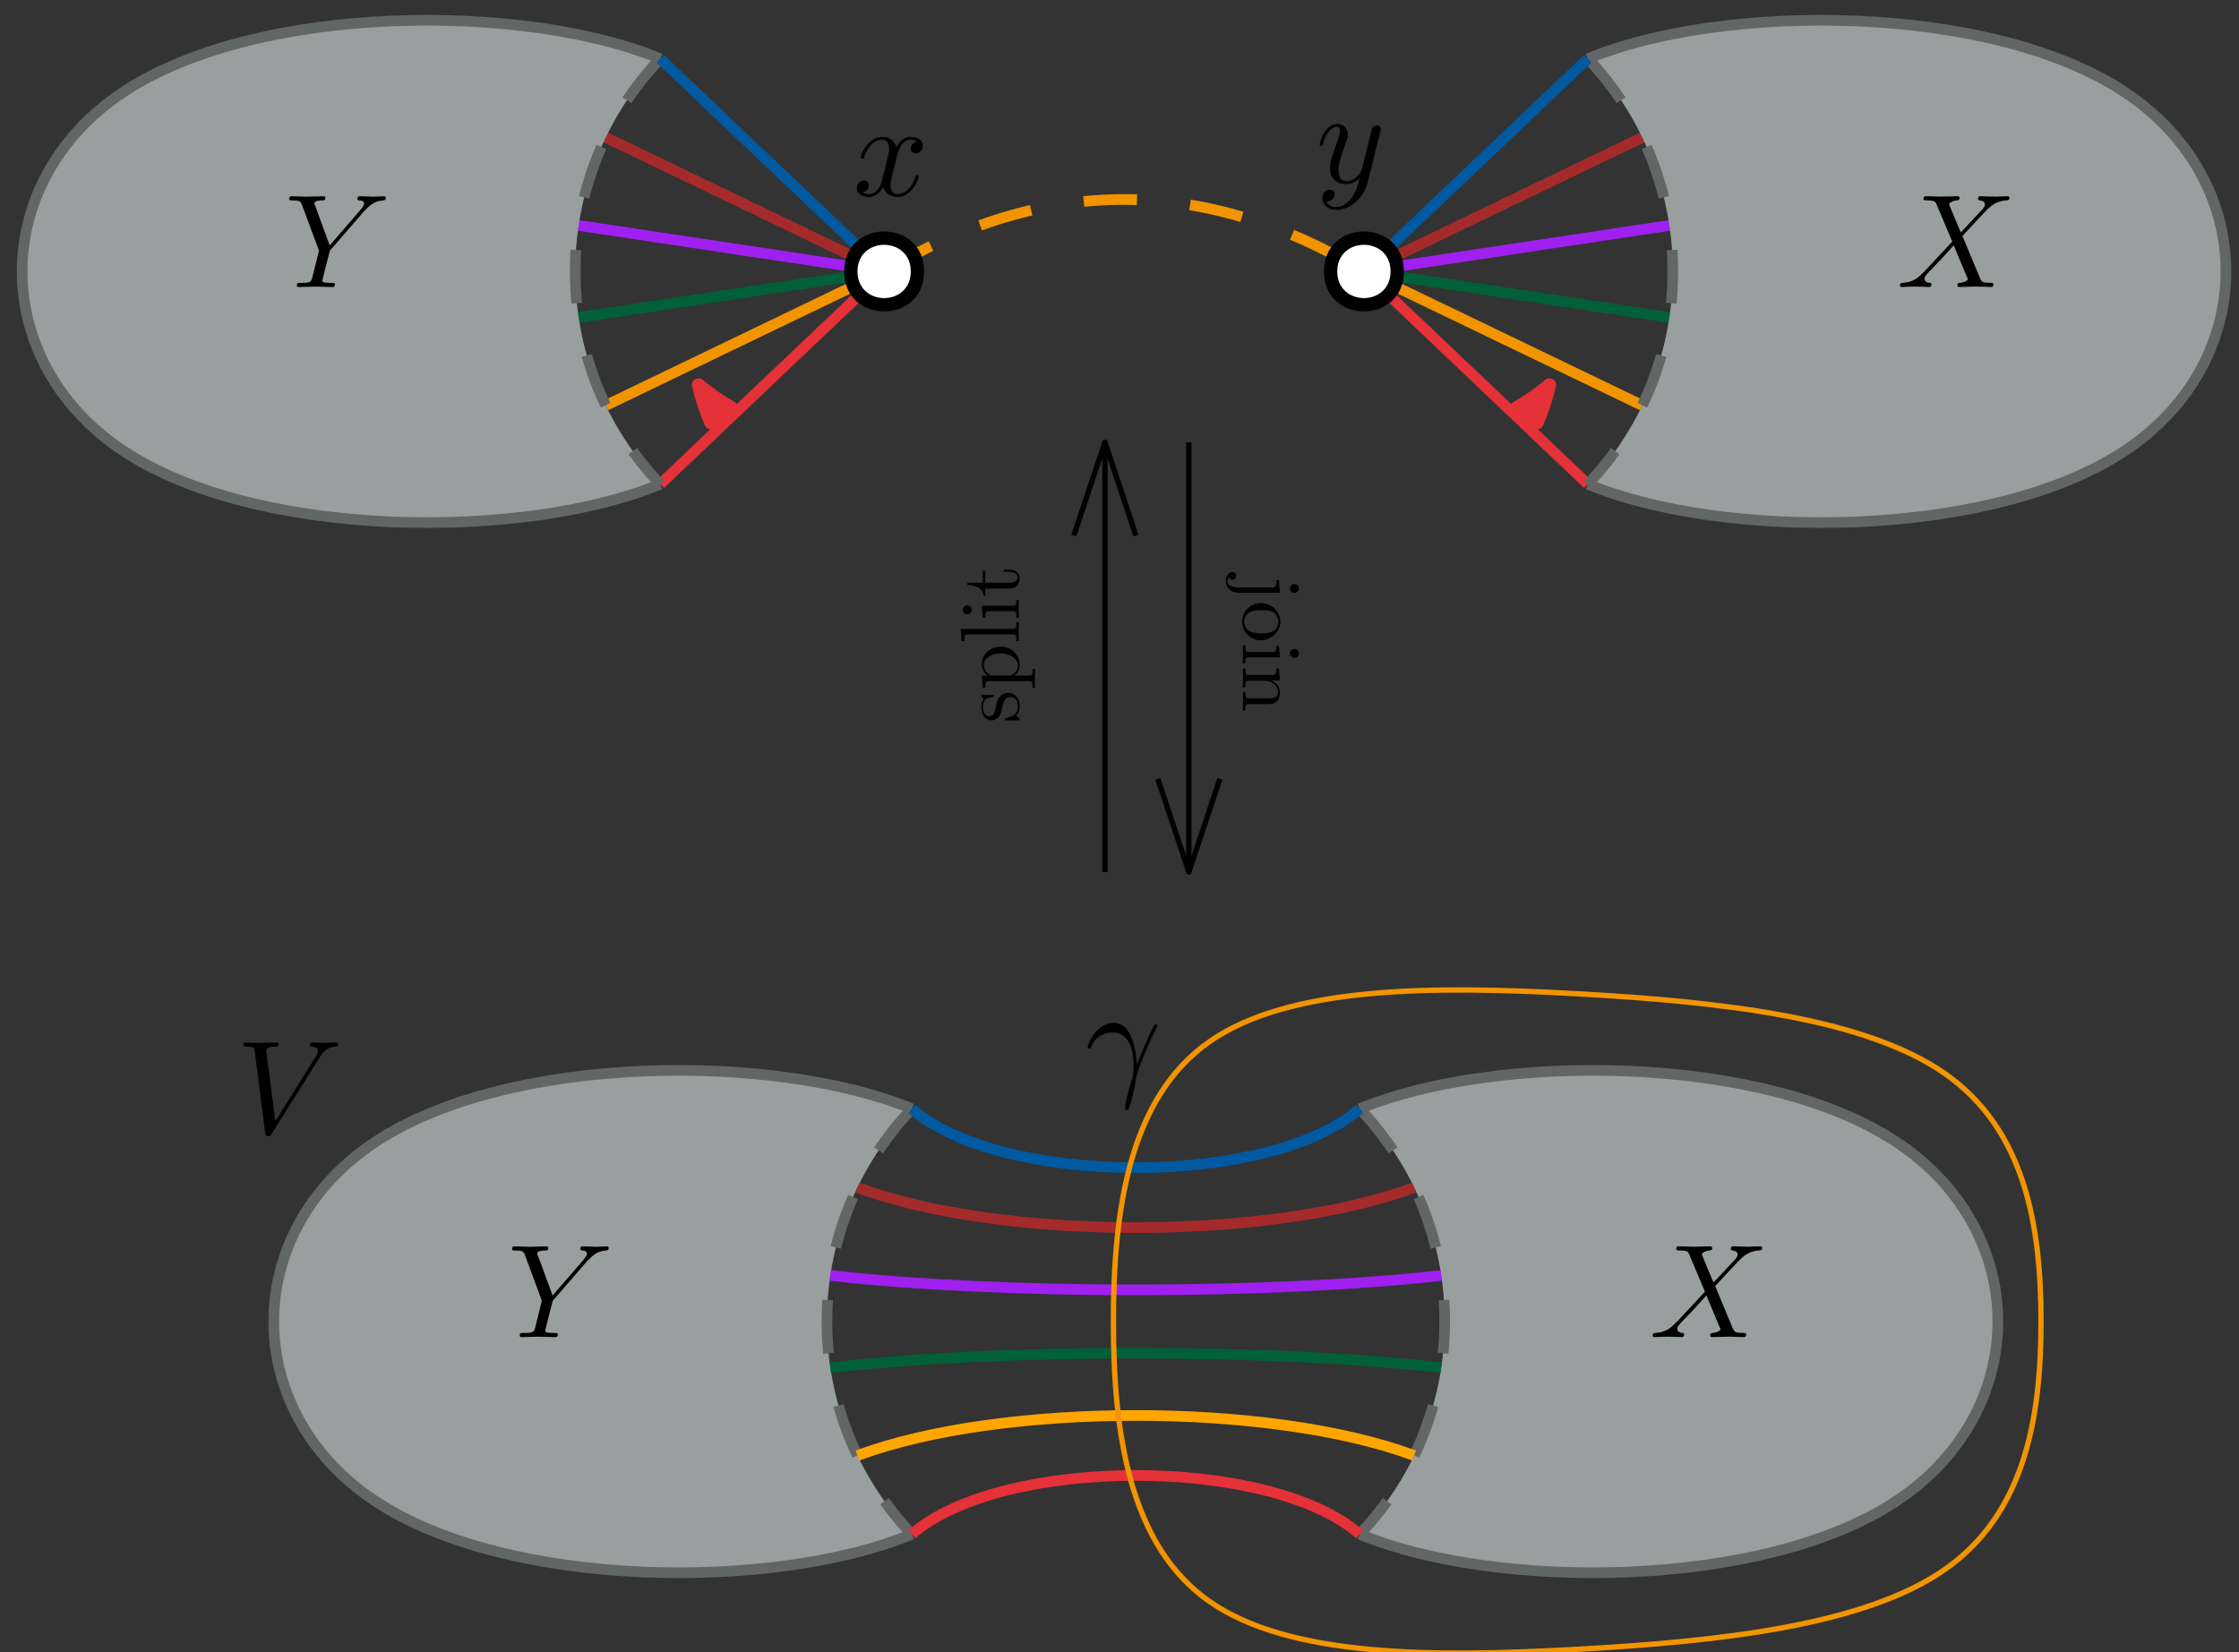 <?xml version="1.0" encoding="UTF-8"?>
<svg xmlns="http://www.w3.org/2000/svg" xmlns:xlink="http://www.w3.org/1999/xlink" width="168" height="124" viewBox="0 0 168 124">
<rect x="0" y="0" width="168" height="124" fill="#333333" stroke="none"/>
<defs>
<g>
<g id="glyph-0-0">
</g>
<g id="glyph-0-1">
<path d="M 3.328 -3.016 C 3.391 -3.266 3.625 -4.188 4.312 -4.188 C 4.359 -4.188 4.609 -4.188 4.812 -4.062 C 4.531 -4 4.344 -3.766 4.344 -3.516 C 4.344 -3.359 4.453 -3.172 4.719 -3.172 C 4.938 -3.172 5.25 -3.344 5.25 -3.75 C 5.25 -4.266 4.672 -4.406 4.328 -4.406 C 3.75 -4.406 3.406 -3.875 3.281 -3.656 C 3.031 -4.312 2.5 -4.406 2.203 -4.406 C 1.172 -4.406 0.594 -3.125 0.594 -2.875 C 0.594 -2.766 0.703 -2.766 0.719 -2.766 C 0.797 -2.766 0.828 -2.797 0.844 -2.875 C 1.188 -3.938 1.844 -4.188 2.188 -4.188 C 2.375 -4.188 2.719 -4.094 2.719 -3.516 C 2.719 -3.203 2.547 -2.547 2.188 -1.141 C 2.031 -0.531 1.672 -0.109 1.234 -0.109 C 1.172 -0.109 0.953 -0.109 0.734 -0.234 C 0.984 -0.297 1.203 -0.5 1.203 -0.781 C 1.203 -1.047 0.984 -1.125 0.844 -1.125 C 0.531 -1.125 0.297 -0.875 0.297 -0.547 C 0.297 -0.094 0.781 0.109 1.219 0.109 C 1.891 0.109 2.25 -0.594 2.266 -0.641 C 2.391 -0.281 2.75 0.109 3.344 0.109 C 4.375 0.109 4.938 -1.172 4.938 -1.422 C 4.938 -1.531 4.859 -1.531 4.828 -1.531 C 4.734 -1.531 4.719 -1.484 4.688 -1.422 C 4.359 -0.344 3.688 -0.109 3.375 -0.109 C 2.984 -0.109 2.828 -0.422 2.828 -0.766 C 2.828 -0.984 2.875 -1.203 2.984 -1.641 Z M 3.328 -3.016 "/>
</g>
<g id="glyph-1-0">
</g>
<g id="glyph-1-1">
<path d="M 4.844 -3.797 C 4.891 -3.938 4.891 -3.953 4.891 -4.031 C 4.891 -4.203 4.75 -4.297 4.594 -4.297 C 4.5 -4.297 4.344 -4.234 4.25 -4.094 C 4.234 -4.031 4.141 -3.734 4.109 -3.547 C 4.031 -3.297 3.969 -3.016 3.906 -2.75 L 3.453 -0.953 C 3.422 -0.812 2.984 -0.109 2.328 -0.109 C 1.828 -0.109 1.719 -0.547 1.719 -0.922 C 1.719 -1.375 1.891 -2 2.219 -2.875 C 2.375 -3.281 2.422 -3.391 2.422 -3.594 C 2.422 -4.031 2.109 -4.406 1.609 -4.406 C 0.656 -4.406 0.297 -2.953 0.297 -2.875 C 0.297 -2.766 0.391 -2.766 0.406 -2.766 C 0.516 -2.766 0.516 -2.797 0.562 -2.953 C 0.844 -3.891 1.234 -4.188 1.578 -4.188 C 1.656 -4.188 1.828 -4.188 1.828 -3.875 C 1.828 -3.625 1.719 -3.359 1.656 -3.172 C 1.25 -2.109 1.078 -1.547 1.078 -1.078 C 1.078 -0.188 1.703 0.109 2.297 0.109 C 2.688 0.109 3.016 -0.062 3.297 -0.344 C 3.172 0.172 3.047 0.672 2.656 1.203 C 2.391 1.531 2.016 1.828 1.562 1.828 C 1.422 1.828 0.969 1.797 0.797 1.406 C 0.953 1.406 1.094 1.406 1.219 1.281 C 1.328 1.203 1.422 1.062 1.422 0.875 C 1.422 0.562 1.156 0.531 1.062 0.531 C 0.828 0.531 0.5 0.688 0.5 1.172 C 0.5 1.672 0.938 2.047 1.562 2.047 C 2.578 2.047 3.609 1.141 3.891 0.016 Z M 4.844 -3.797 "/>
</g>
<g id="glyph-1-2">
<path d="M 0.406 -2.531 C 0.797 -3.672 1.891 -3.688 2 -3.688 C 3.5 -3.688 3.609 -1.938 3.609 -1.156 C 3.609 -0.547 3.562 -0.375 3.484 -0.172 C 3.266 0.547 2.969 1.703 2.969 1.969 C 2.969 2.078 3.016 2.141 3.094 2.141 C 3.234 2.141 3.312 1.922 3.422 1.547 C 3.656 0.703 3.75 0.141 3.781 -0.172 C 3.812 -0.297 3.828 -0.422 3.875 -0.562 C 4.188 -1.547 4.828 -3.031 5.219 -3.812 C 5.297 -3.938 5.406 -4.156 5.406 -4.203 C 5.406 -4.297 5.312 -4.297 5.297 -4.297 C 5.266 -4.297 5.203 -4.297 5.172 -4.234 C 4.656 -3.281 4.25 -2.281 3.859 -1.281 C 3.844 -1.578 3.844 -2.344 3.453 -3.312 C 3.203 -3.922 2.812 -4.406 2.125 -4.406 C 0.875 -4.406 0.172 -2.891 0.172 -2.578 C 0.172 -2.484 0.266 -2.484 0.375 -2.484 Z M 0.406 -2.531 "/>
</g>
<g id="glyph-2-0">
</g>
<g id="glyph-2-1">
<path d="M 6.266 -5.672 C 6.75 -6.453 7.172 -6.484 7.531 -6.5 C 7.656 -6.516 7.672 -6.672 7.672 -6.688 C 7.672 -6.766 7.609 -6.812 7.531 -6.812 C 7.281 -6.812 6.984 -6.781 6.719 -6.781 C 6.391 -6.781 6.047 -6.812 5.734 -6.812 C 5.672 -6.812 5.547 -6.812 5.547 -6.625 C 5.547 -6.516 5.625 -6.5 5.703 -6.5 C 5.969 -6.484 6.156 -6.375 6.156 -6.172 C 6.156 -6.016 6.016 -5.797 6.016 -5.797 L 2.953 -0.922 L 2.266 -6.203 C 2.266 -6.375 2.5 -6.5 2.953 -6.5 C 3.094 -6.5 3.203 -6.5 3.203 -6.703 C 3.203 -6.781 3.125 -6.812 3.078 -6.812 C 2.672 -6.812 2.25 -6.781 1.828 -6.781 C 1.656 -6.781 1.469 -6.781 1.281 -6.781 C 1.109 -6.781 0.922 -6.812 0.75 -6.812 C 0.672 -6.812 0.562 -6.812 0.562 -6.625 C 0.562 -6.5 0.641 -6.5 0.812 -6.5 C 1.359 -6.5 1.375 -6.406 1.406 -6.156 L 2.188 -0.016 C 2.219 0.188 2.266 0.219 2.391 0.219 C 2.547 0.219 2.594 0.172 2.672 0.047 Z M 6.266 -5.672 "/>
</g>
<g id="glyph-2-2">
<path d="M 4.828 -4.094 L 4 -6.078 C 3.969 -6.156 3.953 -6.203 3.953 -6.203 C 3.953 -6.266 4.109 -6.453 4.531 -6.5 C 4.641 -6.516 4.734 -6.516 4.734 -6.688 C 4.734 -6.812 4.609 -6.812 4.578 -6.812 C 4.172 -6.812 3.75 -6.781 3.328 -6.781 C 3.078 -6.781 2.469 -6.812 2.219 -6.812 C 2.156 -6.812 2.031 -6.812 2.031 -6.609 C 2.031 -6.5 2.141 -6.5 2.266 -6.5 C 2.859 -6.5 2.922 -6.406 3.016 -6.188 L 4.188 -3.406 L 2.078 -1.141 L 1.953 -1.031 C 1.469 -0.5 1 -0.344 0.484 -0.312 C 0.359 -0.297 0.266 -0.297 0.266 -0.109 C 0.266 -0.094 0.266 0 0.406 0 C 0.703 0 1.031 -0.031 1.328 -0.031 C 1.703 -0.031 2.094 0 2.453 0 C 2.516 0 2.625 0 2.625 -0.203 C 2.625 -0.297 2.531 -0.312 2.516 -0.312 C 2.422 -0.312 2.109 -0.344 2.109 -0.625 C 2.109 -0.781 2.266 -0.938 2.375 -1.062 L 3.406 -2.141 L 4.297 -3.125 L 5.297 -0.734 C 5.344 -0.625 5.359 -0.625 5.359 -0.594 C 5.359 -0.516 5.156 -0.344 4.781 -0.312 C 4.672 -0.297 4.578 -0.297 4.578 -0.125 C 4.578 0 4.688 0 4.719 0 C 5 0 5.703 -0.031 5.984 -0.031 C 6.234 -0.031 6.844 0 7.094 0 C 7.156 0 7.281 0 7.281 -0.188 C 7.281 -0.312 7.172 -0.312 7.094 -0.312 C 6.438 -0.312 6.406 -0.344 6.234 -0.75 C 5.859 -1.672 5.188 -3.234 4.953 -3.828 C 5.625 -4.531 6.672 -5.719 7 -5.984 C 7.281 -6.234 7.672 -6.469 8.266 -6.5 C 8.391 -6.516 8.484 -6.516 8.484 -6.703 C 8.484 -6.703 8.484 -6.812 8.359 -6.812 C 8.062 -6.812 7.719 -6.781 7.422 -6.781 C 7.047 -6.781 6.672 -6.812 6.312 -6.812 C 6.25 -6.812 6.125 -6.812 6.125 -6.609 C 6.125 -6.547 6.172 -6.516 6.234 -6.5 C 6.328 -6.484 6.641 -6.469 6.641 -6.188 C 6.641 -6.047 6.531 -5.922 6.453 -5.828 Z M 4.828 -4.094 "/>
</g>
<g id="glyph-2-3">
<path d="M 5.953 -5.672 L 6.094 -5.812 C 6.391 -6.109 6.719 -6.453 7.391 -6.5 C 7.5 -6.516 7.594 -6.516 7.594 -6.688 C 7.594 -6.766 7.547 -6.812 7.469 -6.812 C 7.203 -6.812 6.922 -6.781 6.656 -6.781 C 6.312 -6.781 5.969 -6.812 5.656 -6.812 C 5.594 -6.812 5.469 -6.812 5.469 -6.625 C 5.469 -6.516 5.562 -6.5 5.609 -6.5 C 5.688 -6.5 5.969 -6.484 5.969 -6.266 C 5.969 -6.094 5.734 -5.844 5.703 -5.797 L 3.391 -3.125 L 2.297 -6.094 C 2.234 -6.234 2.234 -6.25 2.234 -6.266 C 2.234 -6.5 2.719 -6.5 2.828 -6.5 C 2.953 -6.5 3.062 -6.5 3.062 -6.703 C 3.062 -6.812 2.938 -6.812 2.906 -6.812 C 2.625 -6.812 1.938 -6.781 1.656 -6.781 C 1.406 -6.781 0.781 -6.812 0.531 -6.812 C 0.484 -6.812 0.344 -6.812 0.344 -6.609 C 0.344 -6.5 0.453 -6.5 0.578 -6.5 C 1.172 -6.5 1.219 -6.406 1.312 -6.156 L 2.531 -2.875 C 2.547 -2.844 2.578 -2.734 2.578 -2.719 C 2.578 -2.688 2.172 -1.078 2.125 -0.891 C 2 -0.344 1.984 -0.312 1.188 -0.312 C 1 -0.312 0.922 -0.312 0.922 -0.109 C 0.922 0 1.031 0 1.062 0 C 1.328 0 2.031 -0.031 2.312 -0.031 C 2.594 -0.031 3.312 0 3.594 0 C 3.656 0 3.781 0 3.781 -0.203 C 3.781 -0.312 3.688 -0.312 3.5 -0.312 C 3.484 -0.312 3.297 -0.312 3.125 -0.328 C 2.906 -0.344 2.844 -0.375 2.844 -0.484 C 2.844 -0.562 2.938 -0.906 2.984 -1.109 L 3.344 -2.516 C 3.391 -2.719 3.406 -2.734 3.484 -2.828 Z M 5.953 -5.672 "/>
</g>
<g id="glyph-3-0">
</g>
<g id="glyph-3-1">
<path d="M 2.781 1.312 L 2.703 0.359 L 2.516 0.359 C 2.516 0.844 2.469 0.906 2.156 0.906 L -0.328 0.906 C -0.609 0.906 -1.156 0.844 -1.156 0.453 C -1.156 0.422 -1.156 0.266 -1.062 0.109 C -1.047 0.203 -0.953 0.328 -0.781 0.328 C -0.625 0.328 -0.5 0.219 -0.5 0.031 C -0.5 -0.141 -0.625 -0.25 -0.781 -0.25 C -1.109 -0.25 -1.281 0.094 -1.281 0.453 C -1.281 0.922 -0.891 1.312 -0.312 1.312 Z M 3.875 1.312 C 4.047 1.312 4.203 1.172 4.203 0.984 C 4.203 0.797 4.047 0.656 3.875 0.656 C 3.688 0.656 3.531 0.797 3.531 0.984 C 3.531 1.172 3.688 1.312 3.875 1.312 Z M 3.875 1.312 "/>
</g>
<g id="glyph-3-2">
<path d="M 1.344 2.953 C 2.141 2.953 2.812 2.328 2.812 1.562 C 2.812 0.781 2.125 0.172 1.344 0.172 C 0.531 0.172 -0.062 0.828 -0.062 1.562 C -0.062 2.328 0.547 2.953 1.344 2.953 Z M 0.094 1.562 C 0.094 1.297 0.219 1.031 0.516 0.859 C 0.781 0.703 1.172 0.703 1.391 0.703 C 1.641 0.703 1.984 0.703 2.25 0.844 C 2.547 1.016 2.672 1.312 2.672 1.562 C 2.672 1.844 2.531 2.109 2.266 2.281 C 2 2.438 1.641 2.438 1.391 2.438 C 1.172 2.438 0.828 2.438 0.547 2.297 C 0.266 2.156 0.094 1.891 0.094 1.562 Z M 0.094 1.562 "/>
</g>
<g id="glyph-3-3">
<path d="M 2.781 1.109 L 2.703 0.234 L 2.516 0.234 C 2.516 0.641 2.469 0.703 2.172 0.703 L 0.484 0.703 C 0.188 0.703 0.188 0.625 0.188 0.203 L 0 0.203 C 0 0.406 0.016 0.75 0.016 0.891 C 0.016 1.125 0 1.344 0 1.547 L 0.188 1.547 C 0.188 1.141 0.219 1.109 0.469 1.109 Z M 3.875 1.141 C 4.062 1.141 4.203 0.984 4.203 0.797 C 4.203 0.609 4.031 0.469 3.875 0.469 C 3.703 0.469 3.531 0.609 3.531 0.797 C 3.531 0.984 3.672 1.141 3.875 1.141 Z M 3.875 1.141 "/>
</g>
<g id="glyph-3-4">
<path d="M 2.156 0.688 L 0.484 0.688 C 0.188 0.688 0.188 0.625 0.188 0.203 L 0 0.203 C 0 0.422 0.016 0.734 0.016 0.906 C 0.016 1.078 0 1.406 0 1.609 L 0.188 1.609 C 0.188 1.188 0.188 1.125 0.484 1.125 L 1.641 1.125 C 2.281 1.125 2.641 1.562 2.641 1.969 C 2.641 2.375 2.297 2.438 1.938 2.438 L 0.484 2.438 C 0.188 2.438 0.188 2.375 0.188 1.953 L 0 1.953 C 0 2.172 0.016 2.484 0.016 2.656 C 0.016 2.812 0 3.141 0 3.359 L 0.188 3.359 C 0.188 3.031 0.188 2.875 0.391 2.875 L 1.578 2.875 C 2.125 2.875 2.312 2.875 2.547 2.672 C 2.656 2.594 2.781 2.375 2.781 2.016 C 2.781 1.562 2.5 1.266 2.109 1.094 L 2.781 1.094 L 2.703 0.203 L 2.516 0.203 C 2.516 0.641 2.469 0.688 2.156 0.688 Z M 2.156 0.688 "/>
</g>
<g id="glyph-4-0">
</g>
<g id="glyph-4-1">
<path d="M -1.219 -1.312 C -1.188 -1.438 -1.094 -1.953 -0.641 -1.953 C -0.328 -1.953 -0.062 -1.734 -0.062 -1.25 C -0.062 -0.719 -0.422 -0.5 -0.969 -0.375 C -1.047 -0.359 -1.062 -0.359 -1.062 -0.281 C -1.062 -0.203 -1.031 -0.203 -0.906 -0.203 L -0.078 -0.203 C 0.031 -0.203 0.062 -0.203 0.062 -0.281 C 0.062 -0.312 0.062 -0.312 -0.062 -0.438 C -0.062 -0.453 -0.078 -0.453 -0.203 -0.562 C 0.062 -0.828 0.062 -1.125 0.062 -1.25 C 0.062 -1.969 -0.359 -2.266 -0.797 -2.266 C -1.141 -2.266 -1.328 -2.078 -1.406 -2 C -1.609 -1.797 -1.656 -1.547 -1.703 -1.281 C -1.766 -0.922 -1.859 -0.516 -2.219 -0.516 C -2.438 -0.516 -2.688 -0.672 -2.688 -1.219 C -2.688 -1.906 -2.125 -1.938 -1.938 -1.953 C -1.875 -1.953 -1.875 -2.016 -1.875 -2.016 C -1.875 -2.109 -1.906 -2.109 -2.031 -2.109 L -2.656 -2.109 C -2.766 -2.109 -2.812 -2.109 -2.812 -2.031 C -2.812 -2 -2.812 -1.984 -2.734 -1.906 C -2.719 -1.891 -2.656 -1.828 -2.641 -1.797 C -2.812 -1.562 -2.812 -1.312 -2.812 -1.219 C -2.812 -0.453 -2.391 -0.203 -2.047 -0.203 C -1.828 -0.203 -1.641 -0.312 -1.5 -0.484 C -1.344 -0.672 -1.312 -0.859 -1.219 -1.312 Z M -1.219 -1.312 "/>
</g>
<g id="glyph-4-2">
<path d="M -2.359 -1.078 L -2.781 -1.078 L -2.703 -0.172 L -2.516 -0.172 C -2.516 -0.625 -2.469 -0.672 -2.203 -0.672 L 0.734 -0.672 C 1.031 -0.672 1.031 -0.594 1.031 -0.172 L 1.219 -0.172 C 1.219 -0.391 1.203 -0.719 1.203 -0.875 C 1.203 -1.047 1.219 -1.375 1.219 -1.594 L 1.031 -1.594 C 1.031 -1.172 1.031 -1.094 0.734 -1.094 L -0.375 -1.094 C -0.266 -1.125 0.062 -1.391 0.062 -1.875 C 0.062 -2.625 -0.547 -3.266 -1.359 -3.266 C -2.156 -3.266 -2.781 -2.656 -2.781 -1.953 C -2.781 -1.469 -2.5 -1.203 -2.359 -1.078 Z M -0.719 -1.094 L -2.109 -1.094 C -2.438 -1.281 -2.625 -1.594 -2.625 -1.906 C -2.625 -2.375 -2.062 -2.75 -1.359 -2.75 C -0.594 -2.75 -0.062 -2.312 -0.062 -1.844 C -0.062 -1.594 -0.188 -1.359 -0.453 -1.188 C -0.578 -1.094 -0.594 -1.094 -0.719 -1.094 Z M -0.719 -1.094 "/>
</g>
<g id="glyph-4-3">
<path d="M -4.359 -1.109 L -4.297 -0.203 L -4.094 -0.203 C -4.094 -0.641 -4.047 -0.703 -3.75 -0.703 L -0.484 -0.703 C -0.188 -0.703 -0.188 -0.625 -0.188 -0.203 L 0 -0.203 C 0 -0.422 -0.016 -0.75 -0.016 -0.906 C -0.016 -1.062 0 -1.375 0 -1.609 L -0.188 -1.609 C -0.188 -1.188 -0.188 -1.109 -0.484 -1.109 Z M -4.359 -1.109 "/>
</g>
<g id="glyph-4-4">
<path d="M -2.781 -1.109 L -2.703 -0.234 L -2.516 -0.234 C -2.516 -0.641 -2.469 -0.703 -2.172 -0.703 L -0.484 -0.703 C -0.188 -0.703 -0.188 -0.625 -0.188 -0.203 L 0 -0.203 C 0 -0.406 -0.016 -0.75 -0.016 -0.891 C -0.016 -1.125 0 -1.344 0 -1.547 L -0.188 -1.547 C -0.188 -1.141 -0.219 -1.109 -0.469 -1.109 Z M -3.875 -1.141 C -4.062 -1.141 -4.203 -0.984 -4.203 -0.797 C -4.203 -0.609 -4.031 -0.469 -3.875 -0.469 C -3.703 -0.469 -3.531 -0.609 -3.531 -0.797 C -3.531 -0.984 -3.672 -1.141 -3.875 -1.141 Z M -3.875 -1.141 "/>
</g>
<g id="glyph-4-5">
<path d="M -2.516 -1.094 L -2.516 -1.984 L -2.703 -1.984 L -2.703 -1.094 L -3.859 -1.094 L -3.859 -0.922 C -3.344 -0.922 -2.672 -0.734 -2.656 -0.125 L -2.516 -0.125 L -2.516 -0.656 L -0.781 -0.656 C 0 -0.656 0.062 -1.234 0.062 -1.469 C 0.062 -1.906 -0.375 -2.078 -0.781 -2.078 L -1.141 -2.078 L -1.141 -1.922 L -0.797 -1.922 C -0.328 -1.922 -0.094 -1.734 -0.094 -1.5 C -0.094 -1.094 -0.656 -1.094 -0.766 -1.094 Z M -2.516 -1.094 "/>
</g>
</g>
</defs>
<path fill="none" stroke-width="0.8" stroke-linecap="butt" stroke-linejoin="round" stroke="rgb(94.9%, 58%, 0%)" stroke-opacity="1" stroke-dasharray="4" stroke-miterlimit="10" d="M 277.34 691.629 C 289.34 698.828 301.34 698.828 313.34 691.629 " transform="matrix(1, 0, 0, -1, -211, 712)"/>
<path fill-rule="evenodd" fill="rgb(60%, 62.4%, 62%)" fill-opacity="1" d="M 102.023 83.215 C 110.527 92.16 110.527 106.203 102.023 115.148 C 112.105 119.344 132.266 119.344 142.344 112.621 C 152.426 105.902 152.426 92.461 142.344 85.742 C 132.266 79.023 112.105 79.023 102.023 83.215 Z M 102.023 83.215 "/>
<path fill="none" stroke-width="0.8" stroke-linecap="butt" stroke-linejoin="round" stroke="rgb(38.4%, 40%, 39.6%)" stroke-opacity="1" stroke-dasharray="4" stroke-miterlimit="10" d="M 313.023 628.785 C 321.527 619.84 321.527 605.797 313.023 596.852 " transform="matrix(1, 0, 0, -1, -211, 712)"/>
<path fill="none" stroke-width="0.8" stroke-linecap="butt" stroke-linejoin="round" stroke="rgb(38.4%, 40%, 39.6%)" stroke-opacity="1" stroke-miterlimit="10" d="M 313.023 628.785 C 323.105 632.977 343.266 632.977 353.344 626.258 C 363.426 619.539 363.426 606.098 353.344 599.379 C 343.266 592.656 323.105 592.656 313.023 596.852 " transform="matrix(1, 0, 0, -1, -211, 712)"/>
<path fill-rule="evenodd" fill="rgb(60%, 62.4%, 62%)" fill-opacity="1" d="M 68.422 83.215 C 59.922 92.16 59.922 106.203 68.422 115.148 C 58.344 119.344 38.184 119.344 28.102 112.621 C 18.023 105.902 18.023 92.461 28.102 85.742 C 38.184 79.023 58.344 79.023 68.422 83.215 Z M 68.422 83.215 "/>
<path fill="none" stroke-width="0.8" stroke-linecap="butt" stroke-linejoin="round" stroke="rgb(38.4%, 40%, 39.6%)" stroke-opacity="1" stroke-dasharray="4" stroke-miterlimit="10" d="M 279.422 628.785 C 270.922 619.84 270.922 605.797 279.422 596.852 " transform="matrix(1, 0, 0, -1, -211, 712)"/>
<path fill="none" stroke-width="0.8" stroke-linecap="butt" stroke-linejoin="round" stroke="rgb(38.4%, 40%, 39.6%)" stroke-opacity="1" stroke-miterlimit="10" d="M 279.422 628.785 C 269.344 632.977 249.184 632.977 239.102 626.258 C 229.023 619.539 229.023 606.098 239.102 599.379 C 249.184 592.656 269.344 592.656 279.422 596.852 " transform="matrix(1, 0, 0, -1, -211, 712)"/>
<path fill="none" stroke-width="0.8" stroke-linecap="butt" stroke-linejoin="round" stroke="rgb(0%, 35.3%, 63.1%)" stroke-opacity="1" stroke-miterlimit="10" d="M 279.422 628.785 C 286.145 622.898 306.305 622.898 313.023 628.785 " transform="matrix(1, 0, 0, -1, -211, 712)"/>
<path fill="none" stroke-width="0.8" stroke-linecap="butt" stroke-linejoin="round" stroke="rgb(64.7%, 16.5%, 16.5%)" stroke-opacity="1" stroke-miterlimit="10" d="M 275.34 622.875 C 286.145 618.867 306.305 618.867 317.105 622.875 " transform="matrix(1, 0, 0, -1, -211, 712)"/>
<path fill="none" stroke-width="0.8" stroke-linecap="butt" stroke-linejoin="round" stroke="rgb(62.7%, 12.5%, 94.1%)" stroke-opacity="1" stroke-miterlimit="10" d="M 273.305 616.273 C 286.145 614.836 306.305 614.836 319.141 616.273 " transform="matrix(1, 0, 0, -1, -211, 712)"/>
<path fill="none" stroke-width="0.8" stroke-linecap="butt" stroke-linejoin="round" stroke="rgb(0%, 37.6%, 22.4%)" stroke-opacity="1" stroke-miterlimit="10" d="M 273.305 609.363 C 286.145 610.801 306.305 610.801 319.141 609.363 " transform="matrix(1, 0, 0, -1, -211, 712)"/>
<path fill="none" stroke-width="0.8" stroke-linecap="butt" stroke-linejoin="round" stroke="rgb(100%, 64.7%, 0%)" stroke-opacity="1" stroke-miterlimit="10" d="M 275.34 602.762 C 286.145 606.77 306.305 606.77 317.105 602.762 " transform="matrix(1, 0, 0, -1, -211, 712)"/>
<path fill="none" stroke-width="0.8" stroke-linecap="butt" stroke-linejoin="round" stroke="rgb(89.8%, 19.2%, 22%)" stroke-opacity="1" stroke-miterlimit="10" d="M 279.422 596.852 C 286.145 602.738 306.305 602.738 313.023 596.852 " transform="matrix(1, 0, 0, -1, -211, 712)"/>
<g fill="rgb(0%, 0%, 0%)" fill-opacity="1">
<use xlink:href="#glyph-0-1" x="63.992" y="14.677"/>
</g>
<g fill="rgb(0%, 0%, 0%)" fill-opacity="1">
<use xlink:href="#glyph-1-1" x="98.718" y="13.709"/>
</g>
<g fill="rgb(0%, 0%, 0%)" fill-opacity="1">
<use xlink:href="#glyph-2-1" x="17.708" y="85.052"/>
</g>
<path fill="none" stroke-width="0.8" stroke-linecap="butt" stroke-linejoin="round" stroke="rgb(89.8%, 19.2%, 22%)" stroke-opacity="1" stroke-miterlimit="10" d="M 277.34 691.629 L 260.539 675.66 " transform="matrix(1, 0, 0, -1, -211, 712)"/>
<path fill="none" stroke-width="1" stroke-linecap="butt" stroke-linejoin="round" stroke="rgb(89.8%, 19.2%, 22%)" stroke-opacity="1" stroke-miterlimit="10" d="M 265.508 680.383 C 264.715 681.215 264.012 682.129 263.414 683.109 " transform="matrix(1, 0, 0, -1, -211, 712)"/>
<path fill-rule="evenodd" fill="rgb(89.8%, 19.2%, 22%)" fill-opacity="1" stroke-width="1" stroke-linecap="butt" stroke-linejoin="round" stroke="rgb(89.8%, 19.2%, 22%)" stroke-opacity="1" stroke-miterlimit="10" d="M 263.414 683.109 C 264.18 682.465 265 681.895 265.871 681.398 L 264.352 680.266 C 263.953 681.184 263.637 682.137 263.414 683.109 Z M 263.414 683.109 " transform="matrix(1, 0, 0, -1, -211, 712)"/>
<path fill="none" stroke-width="0.8" stroke-linecap="butt" stroke-linejoin="round" stroke="rgb(89.8%, 19.2%, 22%)" stroke-opacity="1" stroke-miterlimit="10" d="M 313.34 691.629 L 330.141 675.66 " transform="matrix(1, 0, 0, -1, -211, 712)"/>
<path fill="none" stroke-width="1" stroke-linecap="butt" stroke-linejoin="round" stroke="rgb(89.8%, 19.2%, 22%)" stroke-opacity="1" stroke-miterlimit="10" d="M 325.172 680.383 C 325.965 681.215 326.664 682.129 327.266 683.109 " transform="matrix(1, 0, 0, -1, -211, 712)"/>
<path fill-rule="evenodd" fill="rgb(89.8%, 19.2%, 22%)" fill-opacity="1" stroke-width="1" stroke-linecap="butt" stroke-linejoin="round" stroke="rgb(89.8%, 19.2%, 22%)" stroke-opacity="1" stroke-miterlimit="10" d="M 326.324 680.266 C 326.727 681.184 327.039 682.137 327.266 683.109 C 326.5 682.465 325.676 681.895 324.809 681.398 Z M 326.324 680.266 " transform="matrix(1, 0, 0, -1, -211, 712)"/>
<path fill="none" stroke-width="0.4" stroke-linecap="butt" stroke-linejoin="round" stroke="rgb(0%, 0%, 0%)" stroke-opacity="1" stroke-miterlimit="10" d="M 300.203 678.805 L 300.203 646.551 " transform="matrix(1, 0, 0, -1, -211, 712)"/>
<path fill="none" stroke-width="0.4" stroke-linecap="butt" stroke-linejoin="round" stroke="rgb(0%, 0%, 0%)" stroke-opacity="1" stroke-miterlimit="10" d="M 302.535 653.551 L 300.203 646.551 L 297.875 653.551 " transform="matrix(1, 0, 0, -1, -211, 712)"/>
<g fill="rgb(0%, 0%, 0%)" fill-opacity="1">
<use xlink:href="#glyph-3-1" x="93.257" y="43.179"/>
<use xlink:href="#glyph-3-2" x="93.257" y="45.093"/>
<use xlink:href="#glyph-3-3" x="93.257" y="48.231"/>
<use xlink:href="#glyph-3-4" x="93.257" y="49.97"/>
</g>
<g fill="rgb(0%, 0%, 0%)" fill-opacity="1">
<use xlink:href="#glyph-4-1" x="76.446" y="54.267"/>
<use xlink:href="#glyph-4-2" x="76.446" y="51.794"/>
<use xlink:href="#glyph-4-3" x="76.446" y="48.311"/>
<use xlink:href="#glyph-4-4" x="76.446" y="46.572"/>
<use xlink:href="#glyph-4-5" x="76.446" y="44.834"/>
</g>
<path fill="none" stroke-width="0.4" stroke-linecap="butt" stroke-linejoin="round" stroke="rgb(0%, 0%, 0%)" stroke-opacity="1" stroke-miterlimit="10" d="M 293.906 678.805 L 293.906 646.551 " transform="matrix(1, 0, 0, -1, -211, 712)"/>
<path fill="none" stroke-width="0.4" stroke-linecap="butt" stroke-linejoin="round" stroke="rgb(0%, 0%, 0%)" stroke-opacity="1" stroke-miterlimit="10" d="M 291.574 671.805 L 293.906 678.805 L 296.234 671.805 " transform="matrix(1, 0, 0, -1, -211, 712)"/>
<g fill="rgb(0%, 0%, 0%)" fill-opacity="1">
<use xlink:href="#glyph-2-2" x="123.741" y="100.348"/>
</g>
<g fill="rgb(0%, 0%, 0%)" fill-opacity="1">
<use xlink:href="#glyph-2-3" x="38.075" y="100.352"/>
</g>
<path fill="none" stroke-width="0.4" stroke-linecap="butt" stroke-linejoin="round" stroke="rgb(94.9%, 58%, 0%)" stroke-opacity="1" stroke-miterlimit="10" d="M 294.543 612.816 C 294.543 604.418 295.742 596.02 301.742 591.816 C 307.742 587.617 318.543 587.617 329.344 588.219 C 340.145 588.816 350.941 590.02 356.941 594.219 C 362.941 598.418 364.145 605.617 364.145 612.816 C 364.145 620.02 362.941 627.219 356.941 631.418 C 350.941 635.617 340.145 636.816 329.344 637.418 C 318.543 638.02 307.742 638.02 301.742 633.816 C 295.742 629.617 294.543 621.219 294.543 612.816 Z M 294.543 612.816 " transform="matrix(1, 0, 0, -1, -211, 712)"/>
<g fill="rgb(0%, 0%, 0%)" fill-opacity="1">
<use xlink:href="#glyph-1-2" x="81.443" y="81.175"/>
</g>
<path fill="none" stroke-width="0.8" stroke-linecap="butt" stroke-linejoin="round" stroke="rgb(94.9%, 58%, 0%)" stroke-opacity="1" stroke-miterlimit="10" d="M 277.34 691.629 L 256.457 681.57 " transform="matrix(1, 0, 0, -1, -211, 712)"/>
<path fill="none" stroke-width="0.8" stroke-linecap="butt" stroke-linejoin="round" stroke="rgb(0%, 37.6%, 22.4%)" stroke-opacity="1" stroke-miterlimit="10" d="M 254.422 688.172 L 277.34 691.629 " transform="matrix(1, 0, 0, -1, -211, 712)"/>
<path fill="none" stroke-width="0.8" stroke-linecap="butt" stroke-linejoin="round" stroke="rgb(62.7%, 12.5%, 94.1%)" stroke-opacity="1" stroke-miterlimit="10" d="M 277.34 691.629 L 254.422 695.082 " transform="matrix(1, 0, 0, -1, -211, 712)"/>
<path fill="none" stroke-width="0.8" stroke-linecap="butt" stroke-linejoin="round" stroke="rgb(64.7%, 16.5%, 16.5%)" stroke-opacity="1" stroke-miterlimit="10" d="M 256.457 701.684 L 277.34 691.629 " transform="matrix(1, 0, 0, -1, -211, 712)"/>
<path fill-rule="evenodd" fill="rgb(60%, 62.4%, 62%)" fill-opacity="1" d="M 49.539 4.406 C 41.035 13.352 41.035 27.391 49.539 36.34 C 39.461 40.531 19.301 40.531 9.219 33.812 C -0.859 27.094 -0.859 13.652 9.219 6.934 C 19.301 0.211 39.461 0.211 49.539 4.406 Z M 49.539 4.406 "/>
<path fill="none" stroke-width="0.8" stroke-linecap="butt" stroke-linejoin="round" stroke="rgb(38.4%, 40%, 39.6%)" stroke-opacity="1" stroke-dasharray="4" stroke-miterlimit="10" d="M 260.539 707.594 C 252.035 698.648 252.035 684.609 260.539 675.66 " transform="matrix(1, 0, 0, -1, -211, 712)"/>
<path fill="none" stroke-width="0.8" stroke-linecap="butt" stroke-linejoin="round" stroke="rgb(38.4%, 40%, 39.6%)" stroke-opacity="1" stroke-miterlimit="10" d="M 260.539 707.594 C 250.461 711.789 230.301 711.789 220.219 705.066 C 210.141 698.348 210.141 684.906 220.219 678.188 C 230.301 671.469 250.461 671.469 260.539 675.66 " transform="matrix(1, 0, 0, -1, -211, 712)"/>
<path fill="none" stroke-width="0.8" stroke-linecap="butt" stroke-linejoin="round" stroke="rgb(0%, 35.3%, 63.1%)" stroke-opacity="1" stroke-miterlimit="10" d="M 260.539 707.594 L 277.34 691.629 " transform="matrix(1, 0, 0, -1, -211, 712)"/>
<path fill-rule="evenodd" fill="rgb(100%, 100%, 100%)" fill-opacity="1" d="M 68.84 20.371 C 68.84 17.039 63.84 17.039 63.84 20.371 C 63.84 23.707 68.84 23.707 68.84 20.371 Z M 68.84 20.371 "/>
<path fill-rule="evenodd" fill="rgb(0%, 0%, 0%)" fill-opacity="1" d="M 69.34 20.371 C 69.34 16.371 63.34 16.371 63.34 20.371 C 63.34 24.371 69.34 24.371 69.34 20.371 Z M 68.34 20.371 C 68.34 17.707 64.34 17.707 64.34 20.371 C 64.34 23.039 68.34 23.039 68.34 20.371 Z M 68.34 20.371 "/>
<path fill="none" stroke-width="0.8" stroke-linecap="butt" stroke-linejoin="round" stroke="rgb(94.9%, 58%, 0%)" stroke-opacity="1" stroke-miterlimit="10" d="M 313.34 691.629 L 334.223 681.57 " transform="matrix(1, 0, 0, -1, -211, 712)"/>
<path fill="none" stroke-width="0.8" stroke-linecap="butt" stroke-linejoin="round" stroke="rgb(0%, 37.6%, 22.4%)" stroke-opacity="1" stroke-miterlimit="10" d="M 336.258 688.172 L 313.34 691.629 " transform="matrix(1, 0, 0, -1, -211, 712)"/>
<path fill="none" stroke-width="0.8" stroke-linecap="butt" stroke-linejoin="round" stroke="rgb(62.7%, 12.5%, 94.1%)" stroke-opacity="1" stroke-miterlimit="10" d="M 313.34 691.629 L 336.258 695.082 " transform="matrix(1, 0, 0, -1, -211, 712)"/>
<path fill="none" stroke-width="0.8" stroke-linecap="butt" stroke-linejoin="round" stroke="rgb(64.7%, 16.5%, 16.5%)" stroke-opacity="1" stroke-miterlimit="10" d="M 334.223 701.684 L 313.34 691.629 " transform="matrix(1, 0, 0, -1, -211, 712)"/>
<path fill-rule="evenodd" fill="rgb(60%, 62.4%, 62%)" fill-opacity="1" d="M 119.141 4.406 C 127.641 13.352 127.641 27.391 119.141 36.34 C 129.219 40.531 149.379 40.531 159.461 33.812 C 169.539 27.094 169.539 13.652 159.461 6.934 C 149.379 0.211 129.219 0.211 119.141 4.406 Z M 119.141 4.406 "/>
<path fill="none" stroke-width="0.8" stroke-linecap="butt" stroke-linejoin="round" stroke="rgb(38.4%, 40%, 39.6%)" stroke-opacity="1" stroke-dasharray="4" stroke-miterlimit="10" d="M 330.141 707.594 C 338.641 698.648 338.641 684.609 330.141 675.66 " transform="matrix(1, 0, 0, -1, -211, 712)"/>
<path fill="none" stroke-width="0.8" stroke-linecap="butt" stroke-linejoin="round" stroke="rgb(38.4%, 40%, 39.6%)" stroke-opacity="1" stroke-miterlimit="10" d="M 330.141 707.594 C 340.219 711.789 360.379 711.789 370.461 705.066 C 380.539 698.348 380.539 684.906 370.461 678.188 C 360.379 671.469 340.219 671.469 330.141 675.66 " transform="matrix(1, 0, 0, -1, -211, 712)"/>
<path fill="none" stroke-width="0.8" stroke-linecap="butt" stroke-linejoin="round" stroke="rgb(0%, 35.3%, 63.1%)" stroke-opacity="1" stroke-miterlimit="10" d="M 330.141 707.594 L 313.34 691.629 " transform="matrix(1, 0, 0, -1, -211, 712)"/>
<path fill-rule="evenodd" fill="rgb(100%, 100%, 100%)" fill-opacity="1" d="M 104.84 20.371 C 104.84 17.039 99.84 17.039 99.84 20.371 C 99.84 23.707 104.84 23.707 104.84 20.371 Z M 104.84 20.371 "/>
<path fill-rule="evenodd" fill="rgb(0%, 0%, 0%)" fill-opacity="1" d="M 105.34 20.371 C 105.34 16.371 99.34 16.371 99.34 20.371 C 99.34 24.371 105.34 24.371 105.34 20.371 Z M 104.34 20.371 C 104.34 17.707 100.34 17.707 100.34 20.371 C 100.34 23.039 104.34 23.039 104.34 20.371 Z M 104.34 20.371 "/>
<g fill="rgb(0%, 0%, 0%)" fill-opacity="1">
<use xlink:href="#glyph-2-3" x="21.351" y="21.542"/>
</g>
<g fill="rgb(0%, 0%, 0%)" fill-opacity="1">
<use xlink:href="#glyph-2-2" x="142.296" y="21.538"/>
</g>
</svg>
